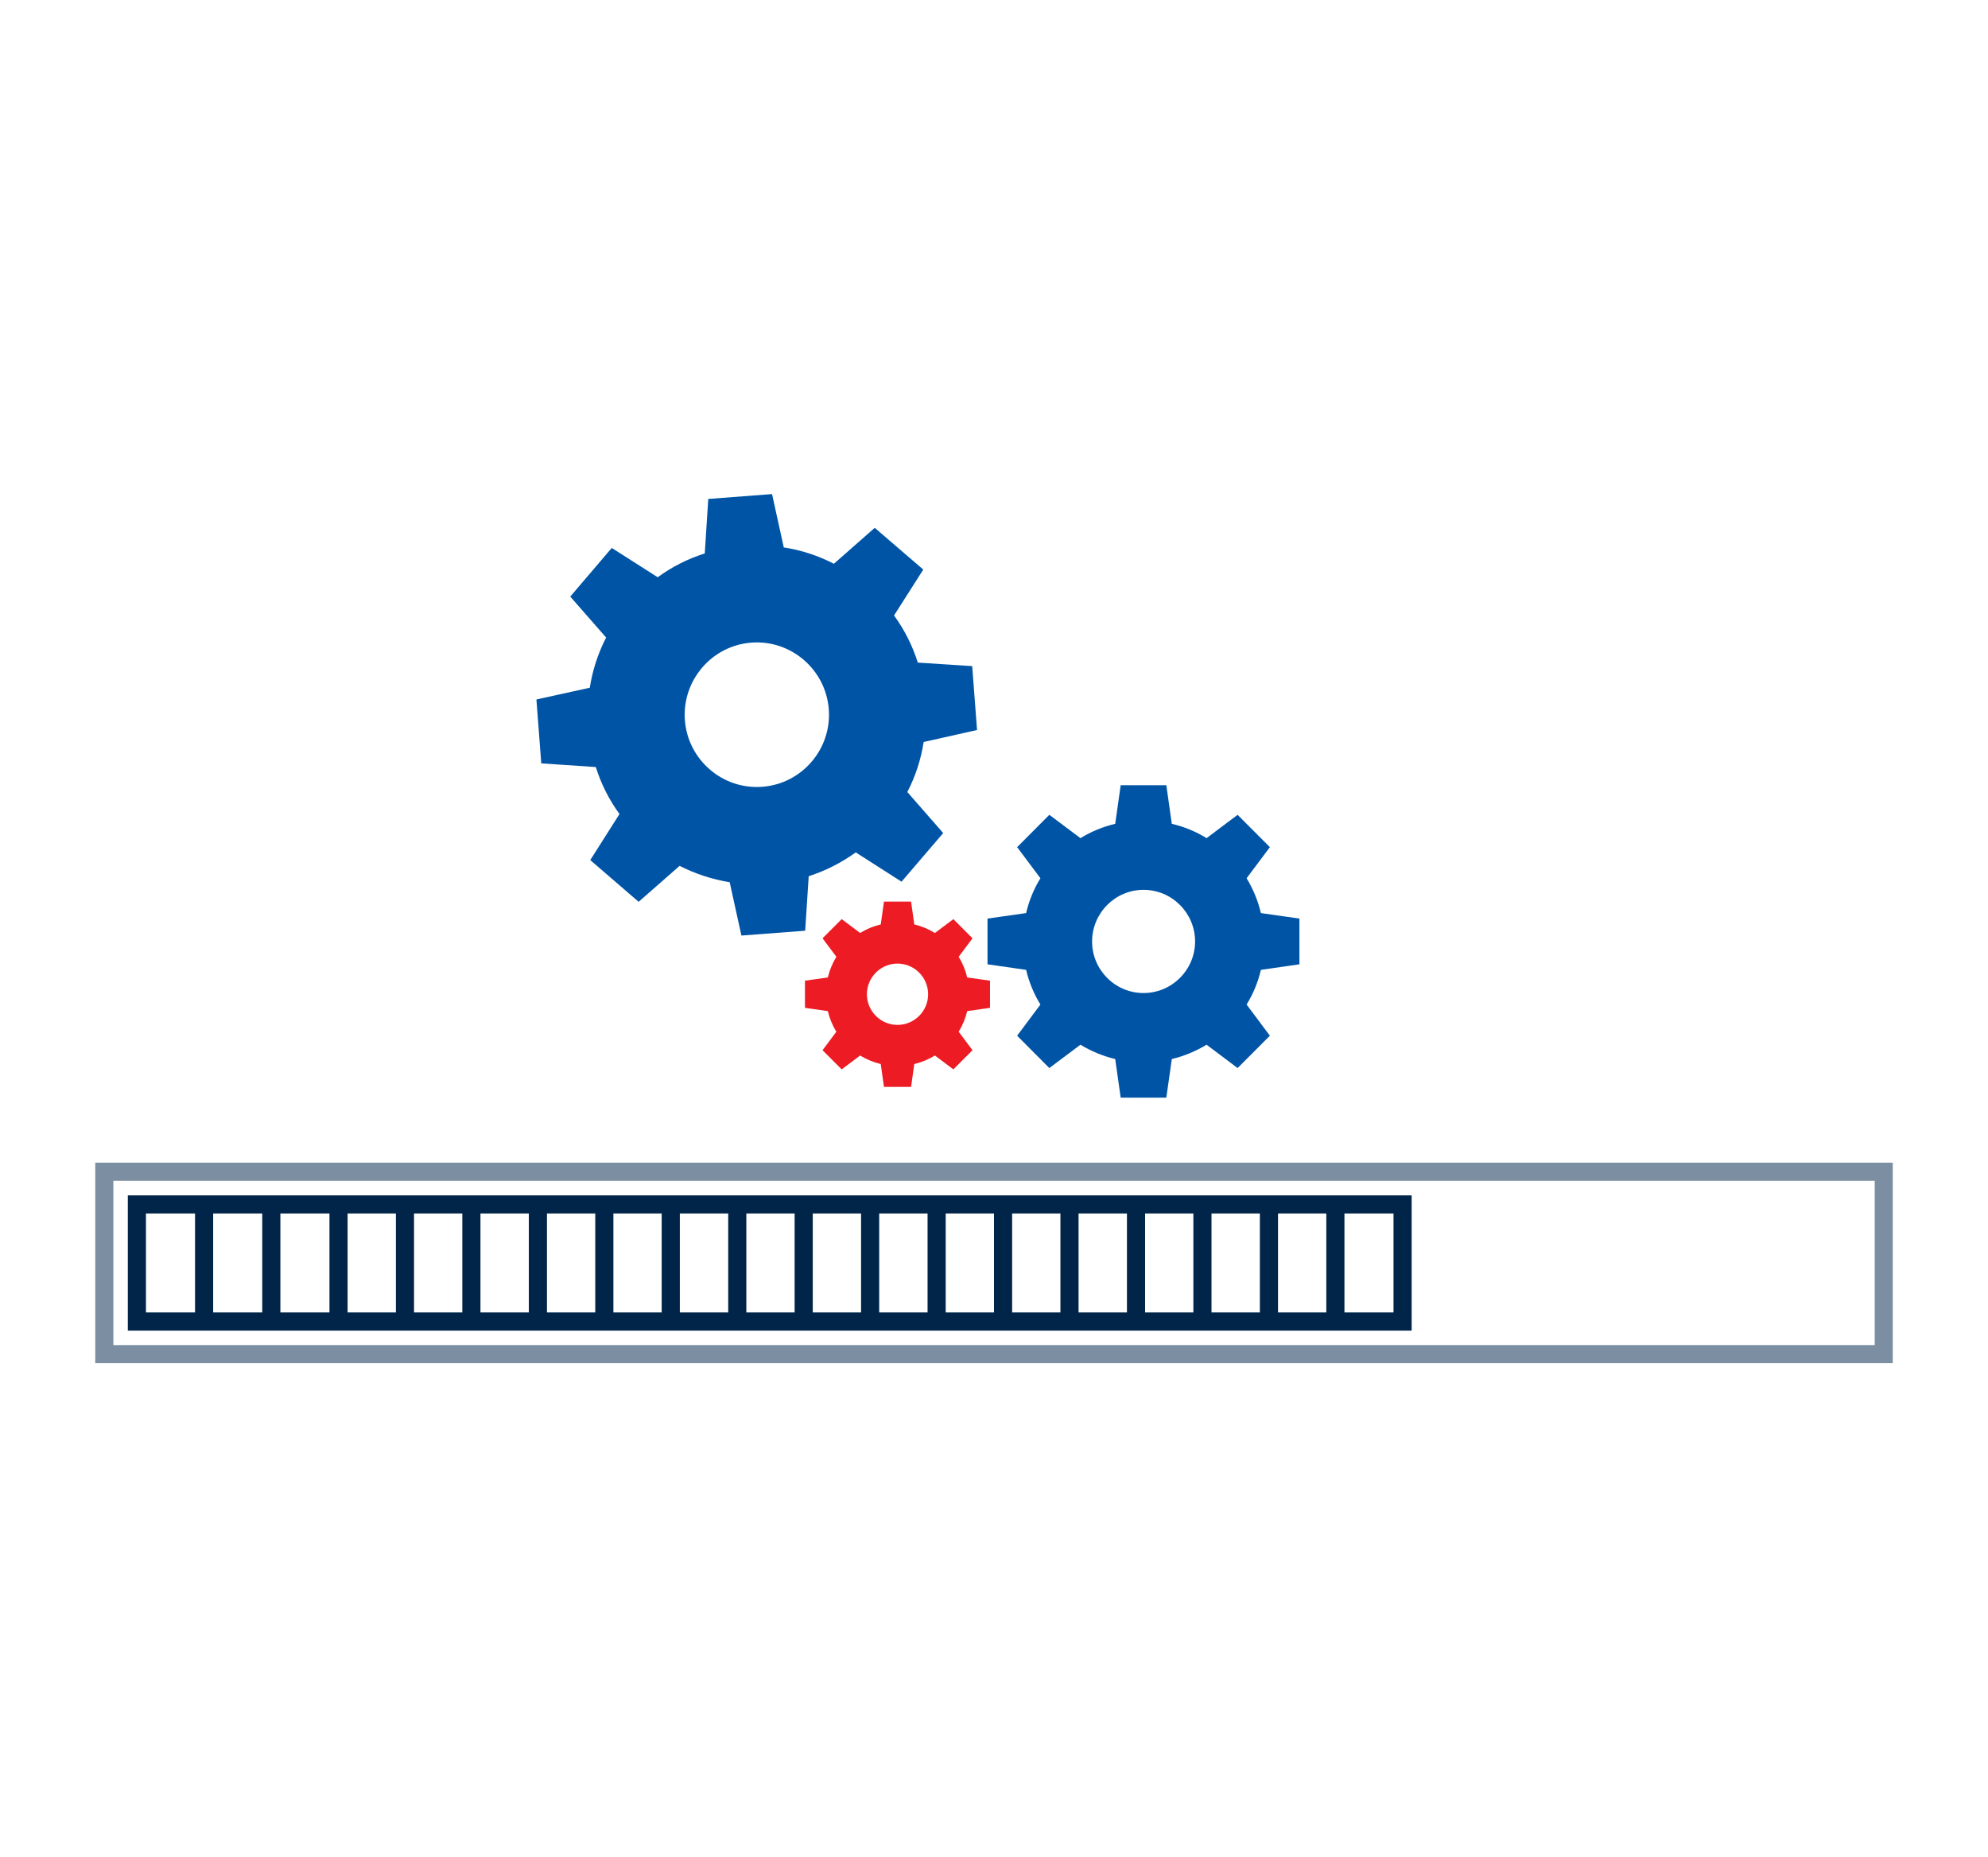<svg width="334" height="312" viewBox="0 0 334 312" fill="none" xmlns="http://www.w3.org/2000/svg">
<path d="M318 229H16V195.312H318V229ZM19.046 225.961H314.967V198.364H19.046V225.961Z" fill="#7C8EA1"/>
<path d="M237.156 223.528H21.475V200.81H237.169V223.528H237.156ZM24.521 220.476H234.122V203.849H24.521V220.476Z" fill="#002548"/>
<path d="M35.814 202.323H32.768V221.989H35.814V202.323Z" fill="#002548"/>
<path d="M47.106 202.323H44.06V221.989H47.106V202.323Z" fill="#002548"/>
<path d="M58.398 202.323H55.352V221.989H58.398V202.323Z" fill="#002548"/>
<path d="M69.559 202.323H66.513V221.989H69.559V202.323Z" fill="#002548"/>
<path d="M80.72 202.323H77.674V221.989H80.72V202.323Z" fill="#002548"/>
<path d="M91.894 202.323H88.848V221.989H91.894V202.323Z" fill="#002548"/>
<path d="M103.055 202.323H100.008V221.989H103.055V202.323Z" fill="#002548"/>
<path d="M114.216 202.323H111.169V221.989H114.216V202.323Z" fill="#002548"/>
<path d="M125.39 202.323H122.344V221.989H125.39V202.323Z" fill="#002548"/>
<path d="M136.551 202.323H133.504V221.989H136.551V202.323Z" fill="#002548"/>
<path d="M147.712 202.323H144.666V221.989H147.712V202.323Z" fill="#002548"/>
<path d="M158.886 202.323H155.839V221.989H158.886V202.323Z" fill="#002548"/>
<path d="M170.046 202.323H167V221.989H170.046V202.323Z" fill="#002548"/>
<path d="M181.207 202.323H178.161V221.989H181.207V202.323Z" fill="#002548"/>
<path d="M192.381 202.323H189.334V221.989H192.381V202.323Z" fill="#002548"/>
<path d="M203.542 202.323H200.496V221.989H203.542V202.323Z" fill="#002548"/>
<path d="M214.716 202.323H211.67V221.989H214.716V202.323Z" fill="#002548"/>
<path d="M225.877 202.323H222.831V221.989H225.877V202.323Z" fill="#002548"/>
<path d="M218.314 161.992V154.31L211.84 153.389C211.355 151.324 210.541 149.35 209.438 147.535L213.35 142.313L207.928 136.88L202.715 140.8C200.903 139.682 198.959 138.88 196.872 138.393L195.953 131.908H188.284L187.365 138.393C185.278 138.88 183.334 139.695 181.522 140.8L176.296 136.88L170.887 142.313L174.799 147.535C173.683 149.35 172.882 151.31 172.397 153.389L165.91 154.31V161.992L172.397 162.926C172.882 164.991 173.697 166.964 174.799 168.753L170.887 173.988L176.296 179.421L181.522 175.501C183.334 176.593 185.278 177.409 187.365 177.908L188.284 184.394H195.953L196.872 177.908C198.959 177.409 200.903 176.593 202.715 175.501L207.928 179.421L213.35 173.988L209.438 168.753C210.554 166.951 211.355 164.991 211.84 162.926L218.314 161.992ZM192.119 166.819C187.352 166.819 183.479 162.926 183.479 158.164C183.479 153.376 187.365 149.482 192.119 149.482C196.898 149.482 200.785 153.376 200.785 158.164C200.771 162.939 196.898 166.819 192.119 166.819Z" fill="#0054A6"/>
<path d="M164.151 122.634L163.337 111.9L154.198 111.308C153.305 108.467 151.966 105.81 150.206 103.389L155.117 95.681L146.963 88.669L140.096 94.707C137.444 93.339 134.647 92.418 131.679 91.958L129.71 83L118.995 83.816L118.405 92.971C115.542 93.879 112.916 95.207 110.5 96.97L102.779 92.05L95.807 100.219L101.834 107.099C100.468 109.756 99.549 112.584 99.09 115.531L90.122 117.504L90.936 128.238L100.101 128.856C100.994 131.697 102.333 134.355 104.079 136.749L99.168 144.483L107.296 151.495L114.177 145.457C116.829 146.799 119.626 147.719 122.593 148.206L124.563 157.164L135.277 156.349L135.868 147.193C138.73 146.272 141.357 144.931 143.773 143.194L151.467 148.114L158.465 139.945L152.439 133.052C153.804 130.421 154.723 127.593 155.183 124.647L164.151 122.634ZM128.069 132.171C121.411 132.684 115.581 127.659 115.069 121.003C114.557 114.32 119.573 108.467 126.217 107.954C132.887 107.441 138.73 112.466 139.243 119.148C139.755 125.817 134.739 131.671 128.069 132.171Z" fill="#0054A6"/>
<path d="M166.331 169.306V164.741L162.497 164.202C162.208 162.978 161.735 161.808 161.065 160.729L163.389 157.624L160.172 154.402L157.074 156.73C155.997 156.072 154.842 155.586 153.607 155.296L153.069 151.455H148.513L147.974 155.296C146.74 155.586 145.585 156.059 144.508 156.73L141.409 154.402L138.192 157.624L140.516 160.729C139.86 161.808 139.374 162.978 139.085 164.202L135.238 164.741V169.306L139.085 169.858C139.374 171.081 139.847 172.252 140.516 173.318L138.192 176.422L141.409 179.645L144.508 177.317C145.585 177.974 146.74 178.448 147.974 178.75L148.513 182.591H153.069L153.607 178.75C154.842 178.448 155.997 177.974 157.074 177.317L160.172 179.645L163.389 176.422L161.065 173.318C161.722 172.252 162.208 171.081 162.497 169.858L166.331 169.306ZM150.784 172.173C147.961 172.173 145.65 169.871 145.65 167.03C145.65 164.188 147.948 161.873 150.784 161.873C153.62 161.873 155.931 164.175 155.931 167.03C155.931 169.858 153.62 172.173 150.784 172.173Z" fill="#ED1C24"/>
</svg>
